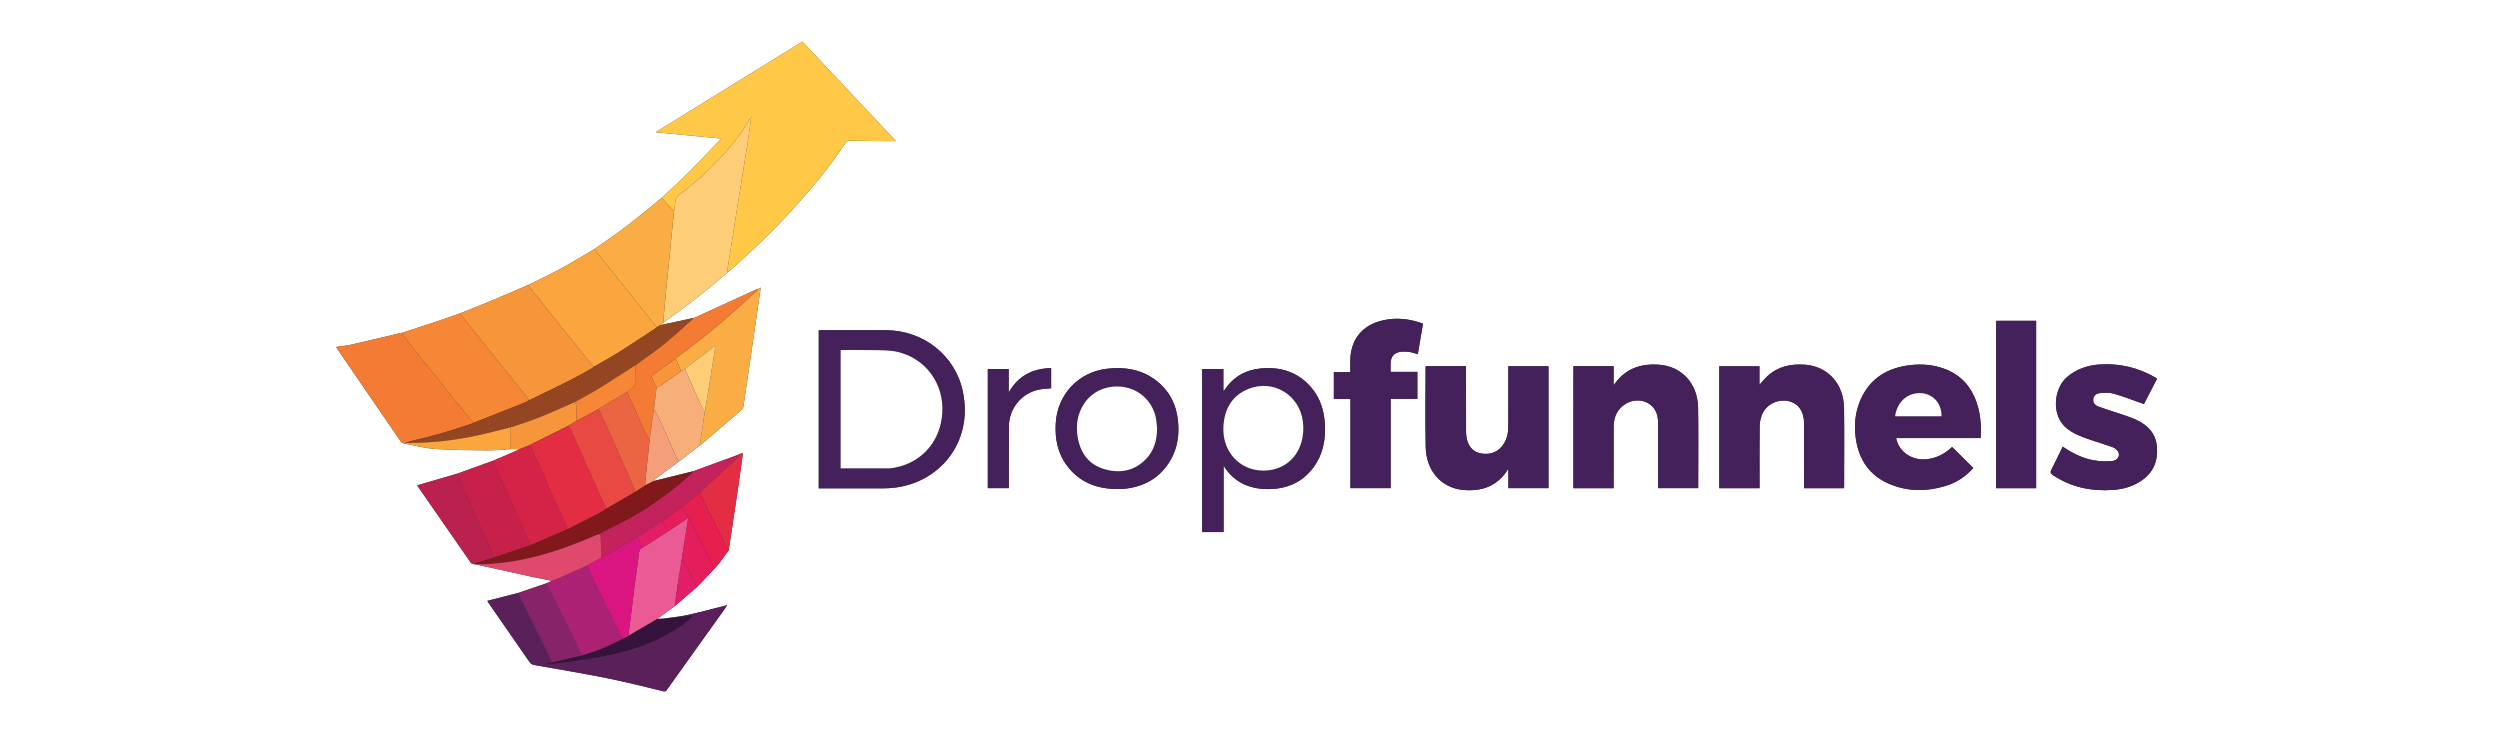 <svg version="1.1" id="Layer_1" xmlns="http://www.w3.org/2000/svg" xmlns:xlink="http://www.w3.org/1999/xlink" x="0px" y="0px"
	 width="1000" height="300" viewBox="0 0 720 280" enable-background="new 0 0 720 280" xml:space="preserve">
<rect x="0" y="0" width="720" height="280" fill="#333333" stroke="none"/>
<g>
	<path fill-rule="evenodd" clip-rule="evenodd" fill="#FFFFFF" d="M-0.481-7.521c240.56,0,481.122,0,721.682,0
		c0,95.92,0,191.84,0,287.761c-240.561,0-481.122,0-721.682,0C-0.481,184.319-0.481,88.399-0.481-7.521z M153.636,219.059
		c2.212-2.331,4.425-4.662,6.637-6.993c0.542-0.62,1.125-1.21,1.619-1.866c1.19-1.577,2.339-3.185,3.505-4.78
		c0.866-5.753,1.735-11.505,2.596-17.259c0.458-3.065,0.908-6.132,1.348-9.199c0.45-3.146,0.886-6.294,1.31-9.443
		c0.016-0.122-0.17-0.272-0.262-0.41c-0.159,0.085-0.317,0.171-0.476,0.256l0.011-0.005c-0.51,0.211-1.014,0.439-1.532,0.63
		c-5.397,1.979-10.797,3.953-16.196,5.929c-4.98,1.229-9.96,2.459-14.94,3.688c0.292-0.302,0.55-0.65,0.883-0.899
		c2.87-2.145,5.754-4.271,8.634-6.403c2.599-1.985,5.198-3.972,7.797-5.957c0.073-0.032,0.158-0.05,0.216-0.1
		c5.221-4.471,10.445-8.938,15.645-13.432c0.256-0.222,0.377-0.672,0.436-1.036c0.304-1.885,0.568-3.776,0.845-5.665
		c0.601-4.095,1.203-8.19,1.799-12.286c0.688-4.725,1.375-9.449,2.058-14.174c0.586-4.051,1.166-8.103,1.766-12.277
		c-0.288,0.123-0.486,0.207-0.685,0.292c-0.089,0.081-0.179,0.163-0.269,0.244l0.011-0.013c-0.188,0.03-0.396,0.021-0.563,0.098
		c-7.821,3.58-15.64,7.167-23.458,10.754c-0.196,0.02-0.396,0.021-0.587,0.062c-3.954,0.848-7.908,1.699-11.861,2.55
		c0.342-0.295,0.684-0.59,1.025-0.886c3.509-2.56,7.062-5.062,10.513-7.698c3.09-2.361,6.079-4.855,9.088-7.319
		c1.473-1.206,2.893-2.476,4.337-3.717c0.436-0.349,0.886-0.681,1.304-1.049c8.265-7.259,16.178-14.879,23.553-23.046
		c6.97-7.718,13.664-15.657,19.32-24.419c0.243-0.376,0.869-0.713,1.317-0.714c3.036-0.003,6.071,0.11,9.107,0.144
		c2.697,0.03,5.395,0.006,8.313,0.006c-11.707-12.458-23.29-24.785-34.9-37.14c-18.257,11.275-36.389,22.473-54.804,33.846
		c8.25,0.795,16.154,1.558,24.059,2.32c0.044,0.125,0.089,0.25,0.134,0.375c-3.841,4.002-7.616,8.07-11.542,11.987
		c-3.362,3.354-6.896,6.534-10.353,9.791c-4.4,3.565-8.726,7.229-13.225,10.666c-3.894,2.975-7.984,5.691-11.988,8.522
		c-4.309,2.515-8.563,5.133-12.945,7.515c-3.852,2.093-7.848,3.922-11.78,5.869c-4.647,1.995-9.28,4.026-13.947,5.973
		c-3.819,1.592-7.681,3.084-11.523,4.621c-3.021,1.059-6.031,2.153-9.067,3.17c-4.15,1.389-8.319,2.72-12.479,4.076
		c-0.195,0.031-0.394,0.048-0.586,0.094c-6.088,1.433-12.168,2.904-18.269,4.284c-1.853,0.419-3.763,0.587-5.729,0.883
		c0.142,0.264,0.218,0.443,0.325,0.601c7.952,11.626,15.903,23.254,23.88,34.864c0.201,0.293,0.694,0.384,1.051,0.569
		c3.865,0.709,7.705,1.774,11.6,2.046c6.512,0.456,13.059,0.475,19.592,0.535c2.896,0.026,5.796-0.293,8.694-0.455
		c1.07-0.004,2.14-0.009,3.21-0.013c-0.406,0.231-0.795,0.505-1.222,0.689c-2.82,1.221-5.647,2.422-8.473,3.629
		c-4.477,1.615-8.955,3.23-13.432,4.846c-4.996,1.455-9.992,2.91-14.988,4.365c0.018,0.05,0.023,0.092,0.045,0.123
		c6.653,9.601,13.303,19.203,19.979,28.788c0.18,0.259,0.627,0.333,0.95,0.493c0.239,0.021,0.479,0.042,0.718,0.063
		c6.814,1.51,13.626,3.033,20.444,4.523c2.717,0.595,5.449,1.119,8.174,1.676c-0.738,0.321-1.477,0.643-2.215,0.964
		c-3.441,1.177-6.881,2.354-10.322,3.53c-3.847,0.983-7.694,1.967-11.596,2.964c0.11,0.194,0.209,0.405,0.34,0.593
		c5.113,7.368,10.24,14.728,15.33,22.111c0.487,0.707,1.011,1.105,1.869,1.257c9.033,1.598,18.087,3.094,27.08,4.897
		c7.104,1.426,14.135,3.222,21.184,4.909c0.78,0.188,0.983-0.225,1.302-0.671c7.248-10.132,14.498-20.263,21.743-30.397
		c0.208-0.29,0.377-0.608,0.661-1.07c-0.374,0.095-0.523,0.133-0.673,0.17c-4.751,1.188-9.477,2.493-14.262,3.523
		c-3.108,0.669-6.303,0.939-9.459,1.389c-0.531,0.004-1.062,0.007-1.593,0.011c0.312-0.241,0.617-0.49,0.935-0.723
		c1.832-1.34,3.667-2.675,5.501-4.012C148.029,223.887,150.833,221.473,153.636,219.059z M425.617,136.712
		c-0.035,0.25-0.064,0.366-0.064,0.481c-0.002,9.877-0.164,19.758,0.045,29.631c0.19,8.979,5.766,15.318,13.998,16.082
		c6.596,0.612,12.262-1.184,16.198-6.91c0.145-0.209,0.235-0.454,0.351-0.684c0.104,0.081,0.209,0.161,0.313,0.241
		c0,2.222,0,4.443,0,6.684c5.044,0,10.012,0,14.975,0c0-15.218,0-30.354,0-45.508c-5.02,0-9.961,0-15.004,0c0,0.489,0,0.919,0,1.349
		c0,6.999,0.013,13.997-0.007,20.995c-0.007,2.471-0.429,4.857-1.886,6.937c-2.005,2.861-4.845,3.845-8.179,3.297
		c-2.893-0.476-4.636-2.361-5.354-5.156c-0.236-0.917-0.345-1.892-0.349-2.84c-0.026-7.758-0.015-15.517-0.015-23.274
		c0-0.428,0-0.856,0-1.323C435.576,136.712,430.633,136.712,425.617,136.712z M480.746,136.721c0,15.263,0,30.4,0,45.538
		c5.02,0,9.96,0,15.005,0c0-0.491,0-0.923,0-1.354c0-7.239-0.013-14.479,0.015-21.719c0.004-0.949,0.107-1.923,0.338-2.843
		c1.542-6.135,8.845-8.9,13.516-5.128c2.063,1.667,2.716,3.979,2.723,6.508c0.02,7.76,0.007,15.519,0.007,23.278
		c0,0.42,0,0.841,0,1.229c5.09,0,10.022,0,14.981,0c0-10.01,0.107-19.93-0.032-29.847c-0.129-9.182-6.069-15.655-14.774-16.247
		c-6.063-0.413-11.39,1.136-15.441,5.957c-0.398,0.474-0.757,0.981-1.327,1.725c0-2.549,0-4.799,0-7.097
		C490.681,136.721,485.738,136.721,480.746,136.721z M550.23,182.265c0-0.536,0-0.97,0-1.404c0-7.239-0.042-14.479,0.037-21.718
		c0.016-1.404,0.305-2.881,0.813-4.189c1.654-4.259,6.558-6.425,10.884-4.954c3.018,1.025,4.855,3.892,4.861,7.647
		c0.01,7.76,0.003,15.519,0.003,23.278c0,0.429,0,0.858,0,1.333c5.034,0,9.97,0,14.914,0c0.028-0.174,0.063-0.287,0.063-0.4
		c0.003-9.799,0.1-19.6-0.023-29.397c-0.117-9.379-6.234-15.732-14.704-16.316c-5.134-0.354-9.864,0.636-13.791,4.183
		c-1.071,0.967-1.974,2.121-3.09,3.335c0-2.409,0-4.664,0-6.931c-5.069,0-10.011,0-15.001,0c0,15.201,0,30.34,0,45.533
		C540.19,182.265,545.137,182.265,550.23,182.265z M601.223,163.555c10.512,0,21.001,0,31.559,0
		c0.236-3.525,0.094-6.904-0.659-10.226c-1.778-7.84-6.088-13.542-13.989-16.024c-4.265-1.339-8.666-1.487-13.048-0.792
		c-8.412,1.335-14.501,5.745-17.597,13.86c-1.598,4.189-1.951,8.556-1.372,12.971c1.08,8.238,5.185,14.35,13.027,17.514
		c6.731,2.716,13.636,2.656,20.532,0.56c4.05-1.23,7.474-3.475,10.337-6.694c-2.545-2.54-5.033-5.025-7.523-7.508
		c-0.106-0.106-0.233-0.193-0.402-0.333c-2.63,2.523-5.672,4.107-9.3,4.551C607.267,172.107,602.164,168.719,601.223,163.555z
		 M198.996,182.32c0.503,0,0.934,0,1.364,0c7.556,0,15.111,0.011,22.667-0.01c1.354-0.004,2.716-0.072,4.062-0.224
		c17.096-1.923,29.658-17.015,25.7-35.926c-2.828-13.506-14.732-22.832-28.735-22.877c-8.035-0.026-16.07-0.005-24.106-0.003
		c-0.306,0-0.613,0.027-0.952,0.042C198.996,142.985,198.996,162.565,198.996,182.32z M663.407,166.746
		c-1.399,2.874-2.727,5.726-4.177,8.513c-0.503,0.967-0.45,1.452,0.496,2.089c6.857,4.609,14.46,6.142,22.575,5.551
		c3.797-0.276,7.378-1.307,10.558-3.49c4.455-3.06,6.17-7.4,5.718-12.647c-0.436-5.044-3.521-8.147-7.908-10.115
		c-1.884-0.846-3.866-1.48-5.825-2.15c-2.636-0.902-5.317-1.675-7.929-2.64c-1.651-0.61-2.231-1.569-2.102-2.826
		c0.127-1.234,0.92-2.134,2.658-2.299c1.682-0.159,3.496-0.206,5.089,0.259c3.727,1.086,7.355,2.509,11.174,3.849
		c1.521-2.938,3.201-6.184,4.902-9.47c-0.217-0.15-0.401-0.298-0.604-0.416c-6.435-3.719-13.377-5.366-20.78-4.886
		c-4.514,0.293-8.645,1.672-12.191,4.666c-5.058,4.269-6.188,14.708,0.22,19.472c2.69,2,5.754,3.055,8.847,4.104
		c2.639,0.896,5.319,1.674,7.932,2.641c0.767,0.283,1.565,0.902,1.995,1.59c0.988,1.582-0.128,3.438-2.409,3.62
		c-2.195,0.175-4.472,0.07-6.641-0.314C670.792,171.099,667.013,169.198,663.407,166.746z M424.588,120.821
		c-4.882-1.77-9.787-2.358-14.784-1.268c-7.95,1.734-12.364,7.289-12.364,15.339c0,1.306,0,2.611,0,4.038c-2.14,0-4.153,0-6.138,0
		c0,3.384,0,6.645,0,10.039c2.08,0,4.092,0,6.192,0c0,11.19,0,22.245,0,33.272c5.029,0,9.964,0,15.012,0c0-11.129,0-22.181,0-33.321
		c3.377,0,6.641,0,9.973,0c0-3.386,0-6.68,0-10.085c-3.37,0-6.67,0-9.995,0c0-1.229-0.048-2.351,0.01-3.466
		c0.104-1.981,1.16-3.462,3.105-3.915c1.2-0.279,2.521-0.213,3.766-0.08c1.079,0.116,2.125,0.543,3.279,0.858
		C423.299,128.387,423.939,124.627,424.588,120.821z M342.135,198.636c2.663,0,5.245,0,8.009,0c0-8.192,0-16.329,0-24.759
		c0.42,0.618,0.636,0.954,0.871,1.276c0.259,0.355,0.521,0.709,0.805,1.044c3.738,4.414,8.629,6.292,14.283,6.398
		c7.182,0.135,13.268-2.24,17.627-8.15c3.554-4.818,4.553-10.382,4.214-16.236c-0.3-5.159-1.85-9.895-5.313-13.818
		c-4.977-5.637-11.409-7.539-18.702-6.823c-5.732,0.562-10.283,3.232-13.47,8.101c-0.051,0.078-0.152,0.122-0.4,0.313
		c0-2.864,0-5.555,0-8.232c-2.717,0-5.298,0-7.923,0C342.135,158.048,342.135,178.276,342.135,198.636z M638.564,119.754
		c0,20.892,0,41.7,0,62.512c5.021,0,9.965,0,14.932,0c0-20.859,0-41.663,0-62.512C648.514,119.754,643.605,119.754,638.564,119.754z
		 M310.355,182.559c0.639,0,1.282,0.042,1.917-0.006c7.835-0.603,14.083-3.908,18.09-10.85c2.585-4.478,3.263-9.37,2.762-14.461
		c-0.627-6.37-3.34-11.625-8.526-15.447c-5.336-3.932-11.413-4.872-17.868-4.141c-10.743,1.218-18.63,9.563-19.254,20.351
		c-0.331,5.714,0.67,11.076,4.138,15.752C296.265,180.029,302.749,182.538,310.355,182.559z M285.76,137.415
		c-7.023,0.185-12.38,2.958-15.845,9.152c0-2.942,0-5.884,0-8.815c-2.677,0-5.257,0-7.807,0c0,14.886,0,29.697,0,44.484
		c2.657,0,5.232,0,7.862,0c0-0.519,0-0.953,0-1.389c0-7.199-0.019-14.397,0.005-21.596c0.023-6.68,4.627-12.4,11.132-13.779
		c1.503-0.318,3.066-0.354,4.652-0.525C285.76,142.488,285.76,140.027,285.76,137.415z"/>
	<path fill-rule="evenodd" clip-rule="evenodd" fill="#FFC846" d="M140.393,73.841c3.458-3.257,6.991-6.438,10.353-9.791
		c3.926-3.917,7.701-7.984,11.542-11.987c-0.045-0.125-0.09-0.25-0.134-0.375c-7.904-0.762-15.809-1.524-24.059-2.32
		c18.416-11.373,36.547-22.57,54.804-33.846c11.61,12.355,23.193,24.682,34.9,37.14c-2.918,0-5.616,0.024-8.313-0.006
		c-3.036-0.034-6.072-0.147-9.107-0.144c-0.448,0-1.075,0.338-1.317,0.714c-5.656,8.762-12.35,16.701-19.32,24.419
		c-7.375,8.167-15.288,15.787-23.553,23.046c-0.418,0.368-0.869,0.701-1.304,1.049c0.017-0.438-0.01-0.884,0.057-1.314
		c0.449-2.862,0.926-5.72,1.377-8.582c0.748-4.744,1.476-9.491,2.227-14.234c0.607-3.841,1.237-7.68,1.855-11.52
		c0.7-4.35,1.424-8.695,2.089-13.05c0.467-3.06,0.853-6.131,1.274-9.198c0.059-0.087,0.119-0.173,0.172-0.263
		c0.002-0.003-0.056-0.041-0.086-0.063c-0.033,0.105-0.065,0.21-0.098,0.315c-0.235,0.318-0.504,0.617-0.701,0.958
		c-3.313,5.733-7.548,10.759-12.09,15.524c-4.379,4.595-9.133,8.792-14.237,12.573c-0.936,0.694-1.281,1.491-1.315,2.616
		c-0.033,1.131-0.287,2.256-0.444,3.384c-0.412-0.421-0.841-0.827-1.233-1.266C142.611,76.369,141.505,75.103,140.393,73.841z"/>
	<path fill-rule="evenodd" clip-rule="evenodd" fill="#44215A" d="M425.617,136.712c5.016,0,9.959,0,15.023,0
		c0,0.467,0,0.895,0,1.323c0,7.758-0.012,15.517,0.015,23.274c0.004,0.948,0.112,1.923,0.349,2.84
		c0.718,2.795,2.461,4.681,5.354,5.156c3.334,0.548,6.174-0.436,8.179-3.297c1.457-2.079,1.879-4.466,1.886-6.937
		c0.02-6.998,0.007-13.996,0.007-20.995c0-0.43,0-0.859,0-1.349c5.043,0,9.984,0,15.004,0c0,15.155,0,30.291,0,45.508
		c-4.963,0-9.931,0-14.975,0c0-2.24,0-4.462,0-6.684c-0.104-0.08-0.209-0.16-0.313-0.241c-0.115,0.229-0.206,0.475-0.351,0.684
		c-3.937,5.727-9.603,7.522-16.198,6.91c-8.232-0.764-13.808-7.104-13.998-16.082c-0.209-9.873-0.047-19.754-0.045-29.631
		C425.553,137.078,425.582,136.962,425.617,136.712z"/>
	<path fill-rule="evenodd" clip-rule="evenodd" fill="#44215A" d="M480.746,136.721c4.992,0,9.935,0,15.009,0
		c0,2.298,0,4.548,0,7.097c0.57-0.743,0.929-1.251,1.327-1.725c4.052-4.821,9.379-6.37,15.441-5.957
		c8.705,0.592,14.646,7.065,14.774,16.247c0.14,9.917,0.032,19.837,0.032,29.847c-4.959,0-9.892,0-14.981,0c0-0.389,0-0.81,0-1.229
		c0-7.76,0.013-15.519-0.007-23.278c-0.007-2.529-0.66-4.841-2.723-6.508c-4.671-3.772-11.974-1.007-13.516,5.128
		c-0.23,0.92-0.334,1.894-0.338,2.843c-0.027,7.239-0.015,14.479-0.015,21.719c0,0.432,0,0.863,0,1.354c-5.045,0-9.985,0-15.005,0
		C480.746,167.121,480.746,151.984,480.746,136.721z"/>
	<path fill-rule="evenodd" clip-rule="evenodd" fill="#44215A" d="M550.23,182.265c-5.094,0-10.04,0-15.033,0
		c0-15.193,0-30.332,0-45.533c4.99,0,9.932,0,15.001,0c0,2.267,0,4.521,0,6.931c1.116-1.215,2.019-2.368,3.09-3.335
		c3.927-3.547,8.657-4.537,13.791-4.183c8.47,0.584,14.587,6.938,14.704,16.316c0.123,9.798,0.026,19.599,0.023,29.397
		c0,0.113-0.035,0.227-0.063,0.4c-4.944,0-9.88,0-14.914,0c0-0.475,0-0.904,0-1.333c0-7.76,0.007-15.519-0.003-23.278
		c-0.006-3.756-1.844-6.622-4.861-7.647c-4.326-1.471-9.229,0.695-10.884,4.954c-0.509,1.309-0.798,2.785-0.813,4.189
		c-0.079,7.238-0.037,14.479-0.037,21.718C550.23,181.295,550.23,181.729,550.23,182.265z"/>
	<path fill-rule="evenodd" clip-rule="evenodd" fill="#44215A" d="M601.223,163.555c0.941,5.164,6.044,8.553,11.564,7.878
		c3.628-0.443,6.67-2.027,9.3-4.551c0.169,0.14,0.296,0.227,0.402,0.333c2.49,2.482,4.979,4.968,7.523,7.508
		c-2.863,3.22-6.287,5.464-10.337,6.694c-6.896,2.097-13.801,2.156-20.532-0.56c-7.843-3.164-11.947-9.275-13.027-17.514
		c-0.579-4.415-0.226-8.781,1.372-12.971c3.096-8.115,9.185-12.525,17.597-13.86c4.382-0.695,8.783-0.547,13.048,0.792
		c7.901,2.482,12.211,8.184,13.989,16.024c0.753,3.321,0.896,6.7,0.659,10.226C622.224,163.555,611.734,163.555,601.223,163.555z
		 M618.151,155.418c0.092-4.701-2.987-8.252-7.355-8.611c-5.128-0.422-9.188,3.07-9.959,8.611
		C606.584,155.418,612.322,155.418,618.151,155.418z"/>
	<path fill-rule="evenodd" clip-rule="evenodd" fill="#44215A" d="M198.996,182.32c0-19.755,0-39.335,0-58.997
		c0.339-0.016,0.646-0.042,0.952-0.042c8.036-0.002,16.071-0.023,24.106,0.003c14.003,0.046,25.907,9.372,28.735,22.877
		c3.958,18.911-8.604,34.003-25.7,35.926c-1.346,0.151-2.708,0.22-4.062,0.224c-7.556,0.021-15.111,0.01-22.667,0.01
		C199.93,182.32,199.5,182.32,198.996,182.32z M207.178,174.857c6.146,0,12.217,0.012,18.288-0.016
		c0.751-0.003,1.507-0.178,2.25-0.329c10.026-2.053,16.767-9.958,17.404-20.397c0.662-10.851-6.184-20.302-16.75-22.743
		c-2.723-0.629-5.623-0.588-8.446-0.655c-4.227-0.102-8.458-0.026-12.745-0.026C207.178,145.436,207.178,160.093,207.178,174.857z"
		/>
	<path fill-rule="evenodd" clip-rule="evenodd" fill="#44215A" d="M663.407,166.746c3.605,2.452,7.385,4.353,11.597,5.1
		c2.169,0.385,4.445,0.489,6.641,0.314c2.281-0.183,3.397-2.038,2.409-3.62c-0.43-0.688-1.229-1.307-1.995-1.59
		c-2.612-0.967-5.293-1.745-7.932-2.641c-3.093-1.05-6.156-2.104-8.847-4.104c-6.408-4.764-5.277-15.203-0.22-19.472
		c3.547-2.994,7.678-4.373,12.191-4.666c7.403-0.48,14.346,1.167,20.78,4.886c0.203,0.118,0.388,0.265,0.604,0.416
		c-1.701,3.286-3.381,6.531-4.902,9.47c-3.818-1.34-7.447-2.763-11.174-3.849c-1.593-0.465-3.407-0.418-5.089-0.259
		c-1.738,0.165-2.531,1.064-2.658,2.299c-0.13,1.257,0.45,2.216,2.102,2.826c2.611,0.965,5.293,1.737,7.929,2.64
		c1.959,0.67,3.941,1.305,5.825,2.15c4.387,1.968,7.473,5.071,7.908,10.115c0.452,5.247-1.263,9.588-5.718,12.647
		c-3.18,2.184-6.761,3.214-10.558,3.49c-8.115,0.591-15.718-0.941-22.575-5.551c-0.946-0.637-0.999-1.122-0.496-2.089
		C660.681,172.472,662.008,169.62,663.407,166.746z"/>
	<path fill-rule="evenodd" clip-rule="evenodd" fill="#44215A" d="M424.588,120.821c-0.648,3.806-1.289,7.566-1.944,11.411
		c-1.154-0.315-2.2-0.742-3.279-0.858c-1.244-0.133-2.565-0.199-3.766,0.08c-1.945,0.453-3.002,1.933-3.105,3.915
		c-0.058,1.115-0.01,2.237-0.01,3.466c3.325,0,6.625,0,9.995,0c0,3.405,0,6.699,0,10.085c-3.332,0-6.596,0-9.973,0
		c0,11.141,0,22.192,0,33.321c-5.048,0-9.982,0-15.012,0c0-11.027,0-22.082,0-33.272c-2.101,0-4.112,0-6.192,0
		c0-3.394,0-6.654,0-10.039c1.984,0,3.998,0,6.138,0c0-1.426,0-2.732,0-4.038c0-8.05,4.414-13.605,12.364-15.339
		C414.801,118.463,419.706,119.052,424.588,120.821z"/>
	<path fill-rule="evenodd" clip-rule="evenodd" fill="#44215A" d="M342.135,198.636c0-20.359,0-40.588,0-60.887
		c2.625,0,5.207,0,7.923,0c0,2.678,0,5.368,0,8.232c0.248-0.191,0.349-0.235,0.4-0.313c3.187-4.868,7.738-7.539,13.47-8.101
		c7.293-0.716,13.726,1.187,18.702,6.823c3.464,3.924,5.014,8.659,5.313,13.818c0.339,5.854-0.66,11.418-4.214,16.236
		c-4.359,5.91-10.445,8.285-17.627,8.15c-5.654-0.106-10.544-1.984-14.283-6.398c-0.284-0.335-0.546-0.688-0.805-1.044
		c-0.235-0.322-0.451-0.658-0.871-1.276c0,8.43,0,16.566,0,24.759C347.38,198.636,344.798,198.636,342.135,198.636z
		 M364.991,175.689c6.791,0.008,12.202-3.948,14.151-10.425c0.779-2.59,0.933-5.237,0.591-7.943
		c-1.245-9.859-11.021-15.826-20.238-12.151c-6.257,2.493-9.046,7.524-9.412,14.044
		C349.561,168.515,356.067,175.679,364.991,175.689z"/>
	<path fill-rule="evenodd" clip-rule="evenodd" fill="#FECD78" d="M144.966,78.889c0.157-1.128,0.411-2.253,0.444-3.384
		c0.034-1.125,0.379-1.922,1.315-2.616c5.104-3.781,9.858-7.978,14.237-12.573c4.542-4.765,8.776-9.791,12.09-15.524
		c0.197-0.341,0.466-0.64,0.701-0.958l0.012,0.01c-0.422,3.066-0.807,6.138-1.274,9.198c-0.665,4.354-1.389,8.7-2.089,13.05
		c-0.618,3.84-1.248,7.678-1.855,11.52c-0.751,4.743-1.479,9.49-2.227,14.234c-0.452,2.862-0.929,5.72-1.377,8.582
		c-0.067,0.431-0.041,0.876-0.057,1.314c-1.444,1.241-2.864,2.512-4.337,3.717c-3.01,2.464-5.999,4.958-9.088,7.319
		c-3.451,2.636-7.004,5.138-10.513,7.698c0.136-1.738,0.257-3.477,0.413-5.212c0.241-2.689,0.494-5.378,0.764-8.064
		c0.374-3.711,0.777-7.418,1.15-11.129c0.271-2.686,0.507-5.376,0.771-8.063C144.345,84.967,144.659,81.928,144.966,78.889z"/>
	<path fill-rule="evenodd" clip-rule="evenodd" fill="#F7953A" d="M64.984,117.006c3.842-1.537,7.704-3.028,11.523-4.621
		c4.667-1.947,9.3-3.979,13.947-5.973c3.255,4.109,6.5,8.227,9.77,12.325c3.146,3.943,6.313,7.87,9.484,11.793
		c1.744,2.158,3.516,4.293,5.274,6.438c-0.208,0.175-0.394,0.389-0.626,0.518c-2.754,1.521-5.476,3.108-8.284,4.521
		c-5.084,2.558-10.222,5.01-15.336,7.506c-0.083-0.219-0.117-0.476-0.256-0.649c-2.89-3.632-5.787-7.257-8.692-10.875
		c-3.08-3.834-6.178-7.654-9.253-11.493C70.006,123.342,67.5,120.17,64.984,117.006z"/>
	<path fill-rule="evenodd" clip-rule="evenodd" fill="#FAA53E" d="M114.983,136.969c-1.759-2.146-3.531-4.281-5.275-6.438
		c-3.171-3.923-6.338-7.851-9.484-11.793c-3.27-4.098-6.514-8.216-9.77-12.325c3.933-1.946,7.928-3.775,11.78-5.869
		c4.382-2.382,8.636-5,12.945-7.515c2.235,2.781,4.475,5.558,6.704,8.343c3.368,4.211,6.728,8.43,10.093,12.644
		c2.176,2.725,4.356,5.447,6.535,8.17c-0.181,0.155-0.347,0.333-0.544,0.462c-4.53,2.966-9.026,5.988-13.611,8.868
		C121.298,133.439,118.112,135.159,114.983,136.969z"/>
	<path fill-rule="evenodd" clip-rule="evenodd" fill="#F47B33" d="M44.11,165.547c-0.356-0.186-0.85-0.276-1.05-0.569
		c-7.978-11.609-15.928-23.237-23.88-34.864c-0.107-0.158-0.183-0.336-0.325-0.601c1.966-0.296,3.876-0.464,5.729-0.883
		c6.101-1.38,12.181-2.851,18.269-4.284c0.192-0.045,0.391-0.063,0.586-0.094c0.098,0.292,0.129,0.635,0.306,0.867
		c0.915,1.2,1.864,2.375,2.808,3.552c3.131,3.904,6.266,7.805,9.396,11.708c3.355,4.184,6.702,8.374,10.067,12.55
		c1.336,1.658,2.71,3.285,4.067,4.926c-0.06,0.052-0.111,0.128-0.18,0.151c-7.467,2.591-15.027,4.855-22.748,6.566
		c-0.928,0.205-1.82,0.571-2.729,0.863C44.321,165.474,44.215,165.51,44.11,165.547z"/>
	<path fill-rule="evenodd" clip-rule="evenodd" fill="#5A205A" d="M140.382,231.024c3.156-0.449,6.35-0.72,9.458-1.389
		c4.785-1.03,9.511-2.335,14.262-3.523c0.15-0.037,0.299-0.075,0.673-0.17c-0.284,0.462-0.453,0.78-0.661,1.07
		c-7.246,10.135-14.495,20.266-21.743,30.397c-0.319,0.446-0.522,0.858-1.302,0.671c-7.049-1.688-14.08-3.483-21.184-4.909
		c-8.993-1.804-18.047-3.3-27.08-4.897c-0.858-0.151-1.381-0.55-1.869-1.257c-5.09-7.384-10.216-14.743-15.33-22.111
		c-0.131-0.188-0.229-0.398-0.34-0.593c3.902-0.997,7.749-1.98,11.596-2.964c0.101,0.301,0.168,0.616,0.306,0.899
		c1.694,3.484,3.383,6.972,5.104,10.443c2.2,4.441,4.432,8.867,6.636,13.307c0.208,0.42,0.315,0.892,0.469,1.339
		c-0.724,0.128-1.448,0.255-2.172,0.382c0.521,0.108,1.04,0.151,1.549,0.102c2.21-0.216,4.43-0.375,6.624-0.707
		c4.977-0.752,9.977-1.418,14.901-2.438c8.534-1.767,16.761-4.48,24.275-9.021c2.688-1.624,5.338-3.335,7.369-5.812
		c0.033-0.035,0.066-0.071,0.099-0.107c-0.036,0.033-0.072,0.065-0.108,0.098c-0.43,0.053-0.858,0.112-1.289,0.156
		C147.211,230.337,143.797,230.68,140.382,231.024z"/>
	<path fill-rule="evenodd" clip-rule="evenodd" fill="#44215A" d="M638.564,119.754c5.041,0,9.949,0,14.932,0
		c0,20.849,0,41.652,0,62.512c-4.967,0-9.911,0-14.932,0C638.564,161.454,638.564,140.646,638.564,119.754z"/>
	<path fill-rule="evenodd" clip-rule="evenodd" fill="#F68736" d="M70.083,157.855c-1.357-1.641-2.731-3.268-4.067-4.926
		c-3.365-4.176-6.711-8.366-10.067-12.55c-3.131-3.903-6.266-7.805-9.396-11.708c-0.944-1.178-1.893-2.353-2.808-3.552
		c-0.177-0.232-0.208-0.575-0.306-0.867c4.161-1.356,8.33-2.687,12.479-4.076c3.036-1.017,6.045-2.111,9.067-3.17
		c2.516,3.164,5.022,6.336,7.55,9.491c3.075,3.838,6.174,7.658,9.253,11.493c2.906,3.619,5.803,7.244,8.692,10.875
		c0.139,0.174,0.173,0.431,0.256,0.649c-0.529,0.27-1.041,0.583-1.59,0.802c-6.11,2.437-12.226,4.859-18.34,7.285
		c-0.077,0.053-0.154,0.105-0.231,0.159C70.411,157.792,70.247,157.824,70.083,157.855z"/>
	<path fill-rule="evenodd" clip-rule="evenodd" fill="#44215A" d="M310.355,182.559c-7.607-0.021-14.09-2.529-18.741-8.802
		c-3.468-4.676-4.469-10.038-4.138-15.752c0.624-10.787,8.511-19.133,19.254-20.351c6.455-0.731,12.532,0.208,17.868,4.141
		c5.186,3.822,7.898,9.077,8.526,15.447c0.501,5.091-0.177,9.983-2.762,14.461c-4.007,6.941-10.254,10.247-18.09,10.85
		C311.637,182.601,310.995,182.559,310.355,182.559z M325.313,160.066c-0.116-1.15-0.179-2.309-0.356-3.449
		c-0.916-5.896-5.272-10.586-11.029-11.917c-6.093-1.409-12.329,0.843-15.686,5.735c-2.698,3.934-3.352,8.341-2.542,12.938
		c1.021,5.788,4.099,10.06,9.914,11.762c5.824,1.705,11.196,0.735,15.545-3.753C324.179,168.268,325.246,164.339,325.313,160.066z"
		/>
	<path fill-rule="evenodd" clip-rule="evenodd" fill="#F9AD44" d="M138.512,122.187c-2.179-2.724-4.359-5.445-6.535-8.17
		c-3.365-4.214-6.725-8.433-10.093-12.644c-2.229-2.786-4.469-5.563-6.704-8.343c4.003-2.831,8.094-5.548,11.988-8.522
		c4.499-3.437,8.825-7.101,13.225-10.666c1.112,1.261,2.218,2.528,3.339,3.781c0.393,0.439,0.821,0.845,1.233,1.266
		c-0.307,3.04-0.621,6.079-0.92,9.119c-0.264,2.687-0.5,5.377-0.771,8.063c-0.374,3.711-0.777,7.418-1.15,11.129
		c-0.27,2.686-0.523,5.375-0.764,8.064c-0.156,1.735-0.277,3.474-0.413,5.212c-0.342,0.295-0.684,0.59-1.025,0.885
		C139.452,121.637,138.981,121.912,138.512,122.187z"/>
	<path fill-rule="evenodd" clip-rule="evenodd" fill="#F9AD44" d="M176.648,107.667c0.198-0.084,0.397-0.169,0.685-0.292
		c-0.6,4.174-1.18,8.226-1.766,12.277c-0.683,4.725-1.369,9.45-2.058,14.174c-0.597,4.096-1.199,8.191-1.799,12.286
		c-0.277,1.889-0.541,3.78-0.845,5.665c-0.059,0.364-0.18,0.814-0.436,1.036c-5.2,4.494-10.423,8.961-15.645,13.432
		c-0.058,0.05-0.144,0.067-0.216,0.1c0.204-1.332,0.413-2.664,0.611-3.997c0.438-2.941,0.87-5.883,1.304-8.825
		c0.319-1.83,0.657-3.657,0.954-5.491c0.786-4.854,1.56-9.709,2.328-14.565c0.221-1.401,0.405-2.808,0.634-4.414
		c-3.961,3.018-7.659,5.836-11.357,8.654c-0.483,0.312-0.967,0.623-1.451,0.934c-0.641-1.603-1.282-3.205-1.923-4.807
		c0.043-0.066,0.073-0.151,0.133-0.197c4.628-3.583,9.367-7.031,13.86-10.775c5.325-4.437,10.441-9.125,15.637-13.717
		c0.411-0.363,0.731-0.828,1.094-1.245l-0.011,0.013C176.469,107.83,176.559,107.748,176.648,107.667z"/>
	<path fill-rule="evenodd" clip-rule="evenodd" fill="#934621" d="M138.512,122.187c0.47-0.275,0.94-0.55,1.41-0.826
		c3.953-0.851,7.907-1.702,11.861-2.55c0.191-0.041,0.391-0.042,0.587-0.062c-3.609,3.196-7.116,6.521-10.858,9.552
		c-3.53,2.86-7.309,5.413-10.979,8.101c-0.343,0.201-0.694,0.39-1.029,0.604c-4.101,2.625-8.16,5.318-12.311,7.86
		c-3.024,1.852-6.17,3.505-9.262,5.247c-4.486,1.942-8.931,3.985-13.47,5.795c-3.427,1.366-6.973,2.435-10.466,3.636
		c-4.485,1.083-8.946,2.282-13.46,3.224c-6.988,1.455-14.059,2.346-21.206,2.535c-1.634,0.044-3.269,0.088-4.903,0.132
		c0.909-0.291,1.801-0.657,2.729-0.862c7.721-1.711,15.281-3.976,22.748-6.566c0.069-0.023,0.12-0.1,0.18-0.151
		c0.164-0.031,0.328-0.063,0.492-0.095c0.077-0.053,0.154-0.105,0.231-0.159c6.114-2.426,12.23-4.849,18.34-7.285
		c0.549-0.219,1.061-0.532,1.59-0.802c5.115-2.496,10.252-4.948,15.336-7.506c2.809-1.413,5.53-3.001,8.284-4.521
		c0.233-0.129,0.418-0.343,0.626-0.518c3.129-1.811,6.315-3.53,9.374-5.452c4.584-2.88,9.081-5.902,13.611-8.868
		C138.165,122.52,138.331,122.342,138.512,122.187z"/>
	<path fill-rule="evenodd" clip-rule="evenodd" fill="#EA5A94" d="M145.226,226.301c-1.834,1.337-3.669,2.672-5.501,4.012
		c-0.318,0.232-0.624,0.481-0.936,0.723c-3.552,2.082-7.104,4.164-10.657,6.246c-0.038-0.376-0.146-0.761-0.102-1.127
		c0.177-1.454,0.422-2.899,0.605-4.353c0.506-4.01,0.979-8.023,1.492-12.032c0.529-4.124,1.075-8.246,1.646-12.365
		c0.157-1.134,0.083-2.418,1.429-3.004c0.653-0.371,1.326-0.712,1.956-1.119c2.484-1.607,4.954-3.235,7.43-4.855
		c0.505-0.315,1.019-0.619,1.514-0.95c2.049-1.368,4.092-2.746,6.137-4.12c0.007,0.081,0.014,0.161,0.021,0.242
		c-0.094,0.506-0.2,1.01-0.279,1.518c-0.705,4.531-1.405,9.063-2.107,13.595c-0.565,3.515-1.152,7.026-1.688,10.545
		C145.829,221.598,145.543,223.952,145.226,226.301z"/>
	<path fill-rule="evenodd" clip-rule="evenodd" fill="#D52347" d="M77.511,171.979c2.826-1.207,5.653-2.408,8.473-3.629
		c0.427-0.185,0.816-0.458,1.222-0.689c1.408-0.565,2.816-1.131,4.224-1.695c0.054,0.271,0.06,0.563,0.169,0.809
		c1.932,4.369,3.879,8.73,5.816,13.097c1.468,3.311,2.904,6.636,4.393,9.938c1.16,2.572,2.378,5.119,3.571,7.678
		c-4.642,2.011-9.283,4.021-13.925,6.032c-0.438-0.896-0.904-1.779-1.311-2.689c-3.569-7.995-7.137-15.991-10.681-23.998
		C78.758,175.237,78.159,173.598,77.511,171.979z"/>
	<path fill-rule="evenodd" clip-rule="evenodd" fill="#AB2274" d="M97.187,217.819c0.738-0.321,1.477-0.643,2.214-0.964
		c0.886-0.36,1.783-0.699,2.658-1.086c3.503-1.55,6.999-3.114,10.498-4.673c0.875,1.994,1.683,4.021,2.639,5.976
		c3.497,7.157,7.043,14.29,10.571,21.431c-4.869,2.713-10.007,4.766-15.368,6.272c-1.118-2.422-2.196-4.861-3.36-7.261
		c-2.405-4.957-4.844-9.898-7.294-14.834C98.93,221.041,98.041,219.439,97.187,217.819z"/>
	<path fill-rule="evenodd" clip-rule="evenodd" fill="#C7214B" d="M77.511,171.979c0.648,1.619,1.247,3.259,1.951,4.852
		c3.543,8.007,7.112,16.003,10.681,23.998c0.407,0.91,0.873,1.793,1.311,2.688c-4.474,1.501-8.949,3.003-13.423,4.505
		c-0.257-0.342-0.582-0.651-0.759-1.03c-0.693-1.477-1.341-2.976-2.005-4.466c-3.239-7.271-6.487-14.538-9.706-21.818
		c-0.559-1.266-0.99-2.588-1.481-3.883C68.557,175.209,73.034,173.594,77.511,171.979z"/>
	<path fill-rule="evenodd" clip-rule="evenodd" fill="#44215A" d="M285.76,137.415c0,2.612,0,5.073,0,7.532
		c-1.586,0.172-3.149,0.207-4.652,0.525c-6.505,1.379-11.109,7.1-11.132,13.779c-0.024,7.198-0.005,14.396-0.005,21.596
		c0,0.436,0,0.87,0,1.389c-2.63,0-5.205,0-7.862,0c0-14.787,0-29.599,0-44.484c2.55,0,5.13,0,7.807,0c0,2.931,0,5.873,0,8.815
		C273.379,140.373,278.736,137.6,285.76,137.415z"/>
	<path fill-rule="evenodd" clip-rule="evenodd" fill="#81191C" d="M78.031,208.021c4.474-1.502,8.949-3.004,13.423-4.505
		c4.642-2.01,9.284-4.021,13.925-6.032c3.808-1.94,7.626-3.86,11.417-5.836c1.039-0.541,1.992-1.246,2.985-1.877
		c3.596-2.076,7.191-4.153,10.787-6.229c1.126-0.729,2.253-1.458,3.38-2.187c0.076-0.079,0.151-0.158,0.227-0.238l-0.011,0.021
		c1.03-0.512,2.061-1.022,3.09-1.533c4.98-1.229,9.96-2.459,14.94-3.688c-0.263,0.341-0.482,0.73-0.796,1.015
		c-1.214,1.095-2.441,2.179-3.696,3.227c-6.538,5.458-13.454,10.364-21.025,14.301c-3.182,1.654-6.4,3.239-9.601,4.855
		c-0.699,0.288-1.402,0.567-2.096,0.866c-14.119,6.082-28.609,10.593-44.197,10.476c-0.239-0.021-0.478-0.042-0.717-0.063
		c0.47-0.221,0.921-0.502,1.412-0.65C73.656,209.281,75.845,208.658,78.031,208.021z"/>
	<path fill-rule="evenodd" clip-rule="evenodd" fill="#F47B33" d="M130.533,136.402c3.669-2.688,7.448-5.241,10.979-8.101
		c3.743-3.032,7.249-6.356,10.858-9.552c7.818-3.586,15.637-7.174,23.458-10.753c0.168-0.077,0.375-0.067,0.563-0.098
		c-0.362,0.417-0.683,0.882-1.094,1.245c-5.195,4.592-10.312,9.28-15.637,13.717c-4.493,3.744-9.232,7.193-13.86,10.775
		c-0.06,0.046-0.089,0.131-0.133,0.197c-2.92,2.065-5.846,4.123-8.749,6.212c-0.205,0.147-0.409,0.608-0.326,0.792
		c0.583,1.285,1.243,2.536,1.878,3.796c-0.329,2.627-0.658,5.253-0.986,7.88c-0.232,1.595-0.472,3.188-0.693,4.785
		c-0.313,2.264-0.614,4.528-0.92,6.793c-0.457-0.66-1.024-1.27-1.351-1.989c-2.388-5.252-4.727-10.525-7.081-15.793
		c0.666-0.489,1.4-0.91,1.977-1.488c0.537-0.54,1.257-1.233,1.284-1.885C130.793,140.765,130.61,138.581,130.533,136.402z"/>
	<path fill-rule="evenodd" clip-rule="evenodd" fill="#BB214F" d="M78.031,208.021c-2.186,0.637-4.375,1.26-6.553,1.922
		c-0.491,0.148-0.942,0.43-1.412,0.65c-0.323-0.16-0.771-0.234-0.951-0.493c-6.675-9.585-13.326-19.188-19.979-28.788
		c-0.021-0.031-0.027-0.073-0.045-0.123c4.996-1.455,9.992-2.91,14.988-4.365c0.491,1.295,0.922,2.617,1.481,3.883
		c3.219,7.28,6.467,14.547,9.706,21.818c0.664,1.49,1.312,2.989,2.005,4.466C77.449,207.37,77.773,207.68,78.031,208.021z"/>
	<path fill-rule="evenodd" clip-rule="evenodd" fill="#F7AE79" d="M137.486,152.514c0.329-2.627,0.658-5.253,0.986-7.88
		c0.263-0.066,0.573-0.066,0.783-0.211c2.787-1.916,5.56-3.852,8.336-5.783c0.484-0.312,0.967-0.623,1.451-0.935
		c0.312,0.727,0.616,1.458,0.938,2.181c1.91,4.276,3.817,8.554,5.751,12.818c0.146,0.32,0.497,0.547,0.752,0.817
		c-0.434,2.942-0.866,5.884-1.304,8.825c-0.198,1.333-0.407,2.665-0.611,3.997c-2.599,1.985-5.198,3.972-7.797,5.956
		c-0.341-0.611-0.729-1.202-1.014-1.838c-1.903-4.244-3.761-8.509-5.684-12.744C139.273,155.955,138.352,154.247,137.486,152.514z"
		/>
	<path fill-rule="evenodd" clip-rule="evenodd" fill="#C3225C" d="M117.076,199.314c3.201-1.616,6.419-3.201,9.601-4.855
		c7.571-3.937,14.487-8.843,21.025-14.301c1.255-1.048,2.482-2.132,3.696-3.227c0.314-0.284,0.533-0.674,0.796-1.015
		c5.399-1.976,10.799-3.949,16.197-5.929c0.518-0.19,1.022-0.419,1.532-0.63c-0.292,0.409-0.523,0.884-0.884,1.22
		c-4.736,4.403-9.491,8.788-14.241,13.177c-0.748,0.576-1.511,1.135-2.241,1.732c-1.43,1.17-2.841,2.361-4.259,3.545
		c-2.553,1.839-5.105,3.677-7.658,5.516c-0.15,0.047-0.321,0.063-0.447,0.146c-2.98,1.955-5.955,3.918-8.931,5.88
		c-0.306,0.186-0.606,0.381-0.918,0.557c-4.165,2.361-8.33,4.72-12.495,7.079c-0.082-2.495-0.138-4.992-0.266-7.485
		C117.557,200.247,117.251,199.784,117.076,199.314z"/>
	<path fill-rule="evenodd" clip-rule="evenodd" fill="#872369" d="M97.187,217.819c0.854,1.62,1.743,3.222,2.557,4.861
		c2.45,4.936,4.889,9.877,7.294,14.834c1.164,2.399,2.243,4.839,3.36,7.261c-3.673,0.854-7.346,1.708-11.02,2.563
		c-0.154-0.447-0.261-0.919-0.469-1.339c-2.204-4.439-4.436-8.865-6.636-13.307c-1.72-3.472-3.409-6.959-5.104-10.443
		c-0.137-0.283-0.205-0.599-0.306-0.899C90.305,220.173,93.746,218.996,97.187,217.819z"/>
	<path fill-rule="evenodd" clip-rule="evenodd" fill="#DF4A6C" d="M117.076,199.314c0.176,0.47,0.481,0.933,0.506,1.409
		c0.128,2.493,0.185,4.99,0.266,7.485c-1.764,0.963-3.528,1.925-5.292,2.887c-3.499,1.56-6.995,3.124-10.498,4.674
		c-0.875,0.387-1.771,0.726-2.658,1.086c-2.725-0.557-5.457-1.081-8.173-1.676c-6.818-1.49-13.63-3.014-20.445-4.523
		c15.588,0.117,30.079-4.394,44.197-10.476C115.674,199.882,116.377,199.603,117.076,199.314z"/>
	<path fill-rule="evenodd" clip-rule="evenodd" fill="#E22D43" d="M154.798,183.755c4.75-4.389,9.505-8.773,14.241-13.177
		c0.361-0.336,0.593-0.811,0.884-1.22l-0.011,0.005c0.159-0.085,0.317-0.171,0.476-0.256c0.092,0.138,0.278,0.288,0.262,0.41
		c-0.423,3.149-0.859,6.298-1.31,9.443c-0.439,3.067-0.89,6.134-1.348,9.199c-0.86,5.754-1.73,11.506-2.596,17.26
		c-0.409-0.572-0.86-1.118-1.213-1.723c-0.298-0.511-0.458-1.1-0.72-1.634c-2.757-5.613-5.53-11.219-8.275-16.838
		C154.972,184.779,154.925,184.247,154.798,183.755z"/>
	<path fill-rule="evenodd" clip-rule="evenodd" fill="#F7953A" d="M91.431,165.965c-1.408,0.564-2.816,1.13-4.224,1.695
		c-1.07,0.004-2.14,0.009-3.21,0.013c0-2.709-0.001-5.419-0.002-8.128c3.493-1.201,7.039-2.27,10.466-3.636
		c4.539-1.81,8.984-3.853,13.471-5.795c0.183,0.439,0.508,0.875,0.523,1.32c0.064,1.904,0.037,3.812,0.042,5.718
		c-1.047,0.628-2.094,1.257-3.141,1.885c-0.772,0.388-1.544,0.777-2.318,1.162C99.17,162.121,95.3,164.043,91.431,165.965z"/>
	<path fill-rule="evenodd" clip-rule="evenodd" fill="#35133C" d="M99.378,247.338c3.673-0.854,7.346-1.709,11.02-2.563
		c5.361-1.507,10.499-3.56,15.368-6.272c0.789-0.407,1.577-0.814,2.366-1.222c3.552-2.082,7.104-4.164,10.657-6.246
		c0.532-0.004,1.063-0.007,1.594-0.011c3.415-0.345,6.829-0.688,10.244-1.034c0.43-0.044,0.859-0.104,1.289-0.156l0.01,0.01
		c-2.031,2.477-4.681,4.188-7.369,5.812c-7.514,4.541-15.741,7.255-24.275,9.021c-4.925,1.02-9.924,1.686-14.901,2.438
		c-2.194,0.332-4.414,0.491-6.624,0.707c-0.509,0.05-1.027,0.007-1.549-0.102C97.93,247.593,98.654,247.466,99.378,247.338z"/>
	<path fill-rule="evenodd" clip-rule="evenodd" fill="#E61F4F" d="M154.798,183.755c0.127,0.492,0.174,1.024,0.392,1.471
		c2.745,5.619,5.518,11.225,8.275,16.838c0.262,0.534,0.422,1.123,0.72,1.634c0.353,0.604,0.804,1.15,1.213,1.723
		c-1.166,1.595-2.314,3.202-3.505,4.779c-0.495,0.656-1.077,1.246-1.619,1.866c-0.326-0.359-0.754-0.669-0.962-1.087
		c-2.706-5.427-5.371-10.874-8.077-16.301c-0.208-0.418-0.644-0.723-0.974-1.08c-0.007-0.081-0.014-0.161-0.021-0.242
		c-0.647-1.441-1.295-2.882-1.943-4.323c1.419-1.184,2.83-2.375,4.26-3.545C153.287,184.89,154.05,184.331,154.798,183.755z"/>
	<path fill-rule="evenodd" clip-rule="evenodd" fill="#F49E7A" d="M137.486,152.514c0.866,1.733,1.788,3.441,2.588,5.205
		c1.922,4.235,3.781,8.5,5.684,12.744c0.285,0.636,0.673,1.227,1.014,1.838c-2.88,2.133-5.764,4.26-8.634,6.404
		c-0.333,0.249-0.591,0.598-0.883,0.9c-1.03,0.511-2.061,1.021-3.091,1.533c0.189-2.133,0.355-4.269,0.572-6.398
		c0.362-3.551,0.756-7.1,1.137-10.648c0.306-2.265,0.606-4.529,0.92-6.793C137.014,155.702,137.254,154.108,137.486,152.514z"/>
	<path fill-rule="evenodd" clip-rule="evenodd" fill="#FAA53E" d="M83.995,159.545c0,2.709,0.001,5.419,0.002,8.128
		c-2.898,0.162-5.798,0.481-8.694,0.455c-6.533-0.061-13.08-0.079-19.592-0.535c-3.896-0.271-7.735-1.337-11.601-2.046
		c0.105-0.037,0.211-0.073,0.316-0.11c1.634-0.045,3.269-0.089,4.903-0.133c7.146-0.189,14.217-1.08,21.206-2.535
		C75.049,161.827,79.51,160.628,83.995,159.545z"/>
	<path fill-rule="evenodd" clip-rule="evenodd" fill="#E51D5B" d="M150.26,193.598c0.33,0.357,0.765,0.662,0.974,1.08
		c2.706,5.427,5.372,10.874,8.077,16.301c0.208,0.418,0.636,0.728,0.962,1.087c-2.212,2.331-4.425,4.662-6.637,6.993
		c-0.169-0.159-0.399-0.288-0.497-0.483c-1.145-2.306-2.235-4.64-3.416-6.928c-0.529-1.024-1.228-1.961-1.849-2.938
		c0.702-4.531,1.402-9.063,2.107-13.595C150.061,194.607,150.167,194.104,150.26,193.598z"/>
	<path fill-rule="evenodd" clip-rule="evenodd" fill="#E31D67" d="M147.875,208.71c0.622,0.977,1.32,1.913,1.849,2.938
		c1.181,2.288,2.271,4.622,3.416,6.928c0.097,0.195,0.328,0.324,0.497,0.483c-2.804,2.414-5.607,4.828-8.411,7.242
		c0.318-2.349,0.603-4.703,0.96-7.046C146.722,215.736,147.309,212.225,147.875,208.71z"/>
	<path fill-rule="evenodd" clip-rule="evenodd" fill="#C3225C" d="M170.388,169.107c-0.159,0.085-0.317,0.171-0.476,0.256
		C170.071,169.278,170.229,169.192,170.388,169.107z"/>
	<path fill-rule="evenodd" clip-rule="evenodd" fill="#F47B33" d="M176.648,107.667c-0.089,0.081-0.179,0.163-0.269,0.244
		C176.469,107.83,176.559,107.748,176.648,107.667z"/>
	<path fill-rule="evenodd" clip-rule="evenodd" fill="#FECD78" d="M173.753,43.833c0.033-0.105,0.065-0.21,0.098-0.315
		c0.03,0.022,0.088,0.06,0.086,0.063c-0.054,0.089-0.114,0.176-0.172,0.263L173.753,43.833z"/>
	<path fill-rule="evenodd" clip-rule="evenodd" fill="#FFFFFF" d="M618.151,155.418c-5.829,0-11.567,0-17.314,0
		c0.771-5.541,4.831-9.033,9.959-8.611C615.164,147.166,618.243,150.717,618.151,155.418z"/>
	<path fill-rule="evenodd" clip-rule="evenodd" fill="#FFFFFF" d="M207.178,174.857c0-14.765,0-29.422,0-44.167
		c4.288,0,8.519-0.075,12.745,0.026c2.823,0.067,5.724,0.026,8.446,0.655c10.567,2.441,17.413,11.893,16.75,22.743
		c-0.638,10.439-7.378,18.345-17.404,20.397c-0.742,0.151-1.499,0.326-2.25,0.329C219.396,174.869,213.325,174.857,207.178,174.857z
		"/>
	<path fill-rule="evenodd" clip-rule="evenodd" fill="#FFFFFF" d="M364.991,175.689c-8.924-0.011-15.431-7.175-14.908-16.476
		c0.366-6.52,3.155-11.551,9.412-14.044c9.218-3.675,18.993,2.292,20.238,12.151c0.342,2.706,0.188,5.354-0.591,7.943
		C377.193,171.741,371.782,175.697,364.991,175.689z"/>
	<path fill-rule="evenodd" clip-rule="evenodd" fill="#35133C" d="M151.915,229.834c0.036-0.032,0.072-0.064,0.108-0.098
		c-0.033,0.036-0.066,0.072-0.099,0.107C151.925,229.844,151.915,229.834,151.915,229.834z"/>
	<path fill-rule="evenodd" clip-rule="evenodd" fill="#F47B33" d="M70.806,157.602c-0.077,0.054-0.154,0.106-0.231,0.159
		C70.652,157.707,70.729,157.654,70.806,157.602z"/>
	<path fill-rule="evenodd" clip-rule="evenodd" fill="#FFFFFF" d="M325.313,160.066c-0.067,4.272-1.134,8.201-4.153,11.316
		c-4.35,4.488-9.722,5.458-15.545,3.753c-5.814-1.702-8.893-5.974-9.914-11.762c-0.811-4.598-0.157-9.005,2.542-12.938
		c3.356-4.893,9.593-7.145,15.686-5.735c5.757,1.331,10.113,6.021,11.029,11.917C325.134,157.758,325.198,158.916,325.313,160.066z"
		/>
	<path fill-rule="evenodd" clip-rule="evenodd" fill="#FECD78" d="M156.483,153.522c-0.255-0.271-0.607-0.497-0.752-0.817
		c-1.934-4.265-3.841-8.542-5.751-12.818c-0.322-0.723-0.626-1.454-0.938-2.181c3.698-2.817,7.396-5.635,11.357-8.653
		c-0.229,1.606-0.413,3.013-0.634,4.414c-0.768,4.856-1.542,9.712-2.328,14.565C157.14,149.865,156.803,151.692,156.483,153.522z"/>
	<path fill-rule="evenodd" clip-rule="evenodd" fill="#F7953A" d="M147.591,138.64c-2.776,1.931-5.549,3.867-8.336,5.783
		c-0.21,0.145-0.52,0.145-0.783,0.211c-0.635-1.261-1.295-2.512-1.878-3.796c-0.083-0.184,0.121-0.645,0.326-0.792
		c2.903-2.09,5.829-4.147,8.749-6.212C146.309,135.436,146.95,137.038,147.591,138.64z"/>
	<path fill-rule="evenodd" clip-rule="evenodd" fill="#F68736" d="M108.498,157.152c-0.006-1.906,0.021-3.813-0.043-5.718
		c-0.015-0.445-0.34-0.881-0.523-1.32c3.091-1.742,6.237-3.396,9.261-5.247c4.151-2.542,8.21-5.235,12.311-7.86
		c0.335-0.214,0.686-0.403,1.029-0.604c0.078,2.178,0.261,4.362,0.168,6.534c-0.027,0.651-0.747,1.345-1.284,1.885
		c-0.576,0.578-1.311,0.999-1.977,1.488c-3.6,2.164-7.2,4.329-10.8,6.493c-0.45,0.246-0.897,0.499-1.35,0.74
		C113.027,154.747,110.762,155.949,108.498,157.152z"/>
	<path fill-rule="evenodd" clip-rule="evenodd" fill="#DB1581" d="M128.132,237.281c-0.789,0.407-1.577,0.814-2.366,1.222
		c-3.528-7.141-7.074-14.273-10.571-21.431c-0.956-1.954-1.763-3.981-2.639-5.977c1.764-0.962,3.527-1.924,5.292-2.887
		c4.165-2.359,8.331-4.718,12.495-7.079c0.312-0.176,0.612-0.371,0.918-0.557c0.647,1.275,1.295,2.552,1.942,3.827
		c-1.346,0.586-1.272,1.87-1.429,3.004c-0.571,4.119-1.117,8.241-1.646,12.365c-0.513,4.009-0.986,8.022-1.492,12.032
		c-0.184,1.453-0.428,2.898-0.605,4.353C127.985,236.521,128.094,236.905,128.132,237.281z"/>
	<path fill-rule="evenodd" clip-rule="evenodd" fill="#E31D67" d="M133.203,204.4c-0.647-1.275-1.294-2.552-1.942-3.827
		c2.976-1.962,5.951-3.925,8.931-5.88c0.126-0.083,0.297-0.099,0.447-0.146c0.65,1.293,1.3,2.586,1.949,3.878
		c-2.476,1.62-4.946,3.248-7.43,4.855C134.529,203.688,133.856,204.029,133.203,204.4z"/>
	<path fill-rule="evenodd" clip-rule="evenodd" fill="#E51D5B" d="M142.588,198.426c-0.649-1.292-1.299-2.585-1.949-3.878
		c2.553-1.839,5.105-3.677,7.658-5.516c0.647,1.441,1.295,2.882,1.942,4.323c-2.045,1.374-4.088,2.752-6.137,4.12
		C143.607,197.807,143.094,198.11,142.588,198.426z"/>
	<path fill-rule="evenodd" clip-rule="evenodd" fill="#E22D43" d="M91.431,165.965c3.87-1.922,7.739-3.844,11.608-5.766
		c0.774-0.385,1.545-0.774,2.318-1.162c0.336,0.421,0.776,0.794,0.993,1.269c2.229,4.884,4.431,9.78,6.622,14.681
		c1.509,3.375,2.965,6.773,4.493,10.14c0.714,1.575,1.541,3.099,2.317,4.646c-0.993,0.631-1.946,1.336-2.985,1.877
		c-3.791,1.976-7.609,3.896-11.417,5.836c-1.192-2.558-2.411-5.104-3.571-7.677c-1.489-3.302-2.925-6.627-4.393-9.938
		c-1.937-4.366-3.884-8.728-5.816-13.097C91.491,166.527,91.485,166.235,91.431,165.965z"/>
	<path fill-rule="evenodd" clip-rule="evenodd" fill="#E84A43" d="M119.781,189.771c-0.776-1.547-1.603-3.07-2.317-4.646
		c-1.527-3.366-2.983-6.765-4.493-10.14c-2.191-4.9-4.393-9.797-6.622-14.681c-0.217-0.475-0.656-0.848-0.993-1.269
		c1.047-0.628,2.094-1.257,3.141-1.885c2.265-1.203,4.53-2.405,6.794-3.609c0.453-0.241,0.9-0.494,1.35-0.74
		c0.223,0.22,0.532,0.399,0.654,0.666c1.053,2.279,2.079,4.572,3.101,6.866c2.546,5.716,5.096,11.431,7.622,17.156
		c0.883,2.002,1.702,4.033,2.55,6.051C126.972,185.618,123.376,187.695,119.781,189.771z"/>
	<path fill-rule="evenodd" clip-rule="evenodd" fill="#EC6543" d="M130.567,183.542c-0.848-2.018-1.667-4.049-2.55-6.051
		c-2.526-5.726-5.076-11.44-7.622-17.156c-1.021-2.294-2.047-4.587-3.101-6.866c-0.123-0.267-0.432-0.446-0.654-0.666
		c3.6-2.164,7.2-4.329,10.8-6.493c2.354,5.268,4.693,10.541,7.081,15.793c0.327,0.72,0.894,1.329,1.351,1.989
		c-0.38,3.549-0.774,7.098-1.136,10.648c-0.217,2.13-0.383,4.266-0.572,6.398l0.011-0.021c-0.076,0.08-0.151,0.159-0.227,0.238
		C132.821,182.084,131.694,182.813,130.567,183.542z"/>
	<path fill-rule="evenodd" clip-rule="evenodd" fill="#F49E7A" d="M133.947,181.355c0.076-0.079,0.151-0.158,0.227-0.238
		C134.099,181.197,134.023,181.276,133.947,181.355z"/>
</g>
</svg>
